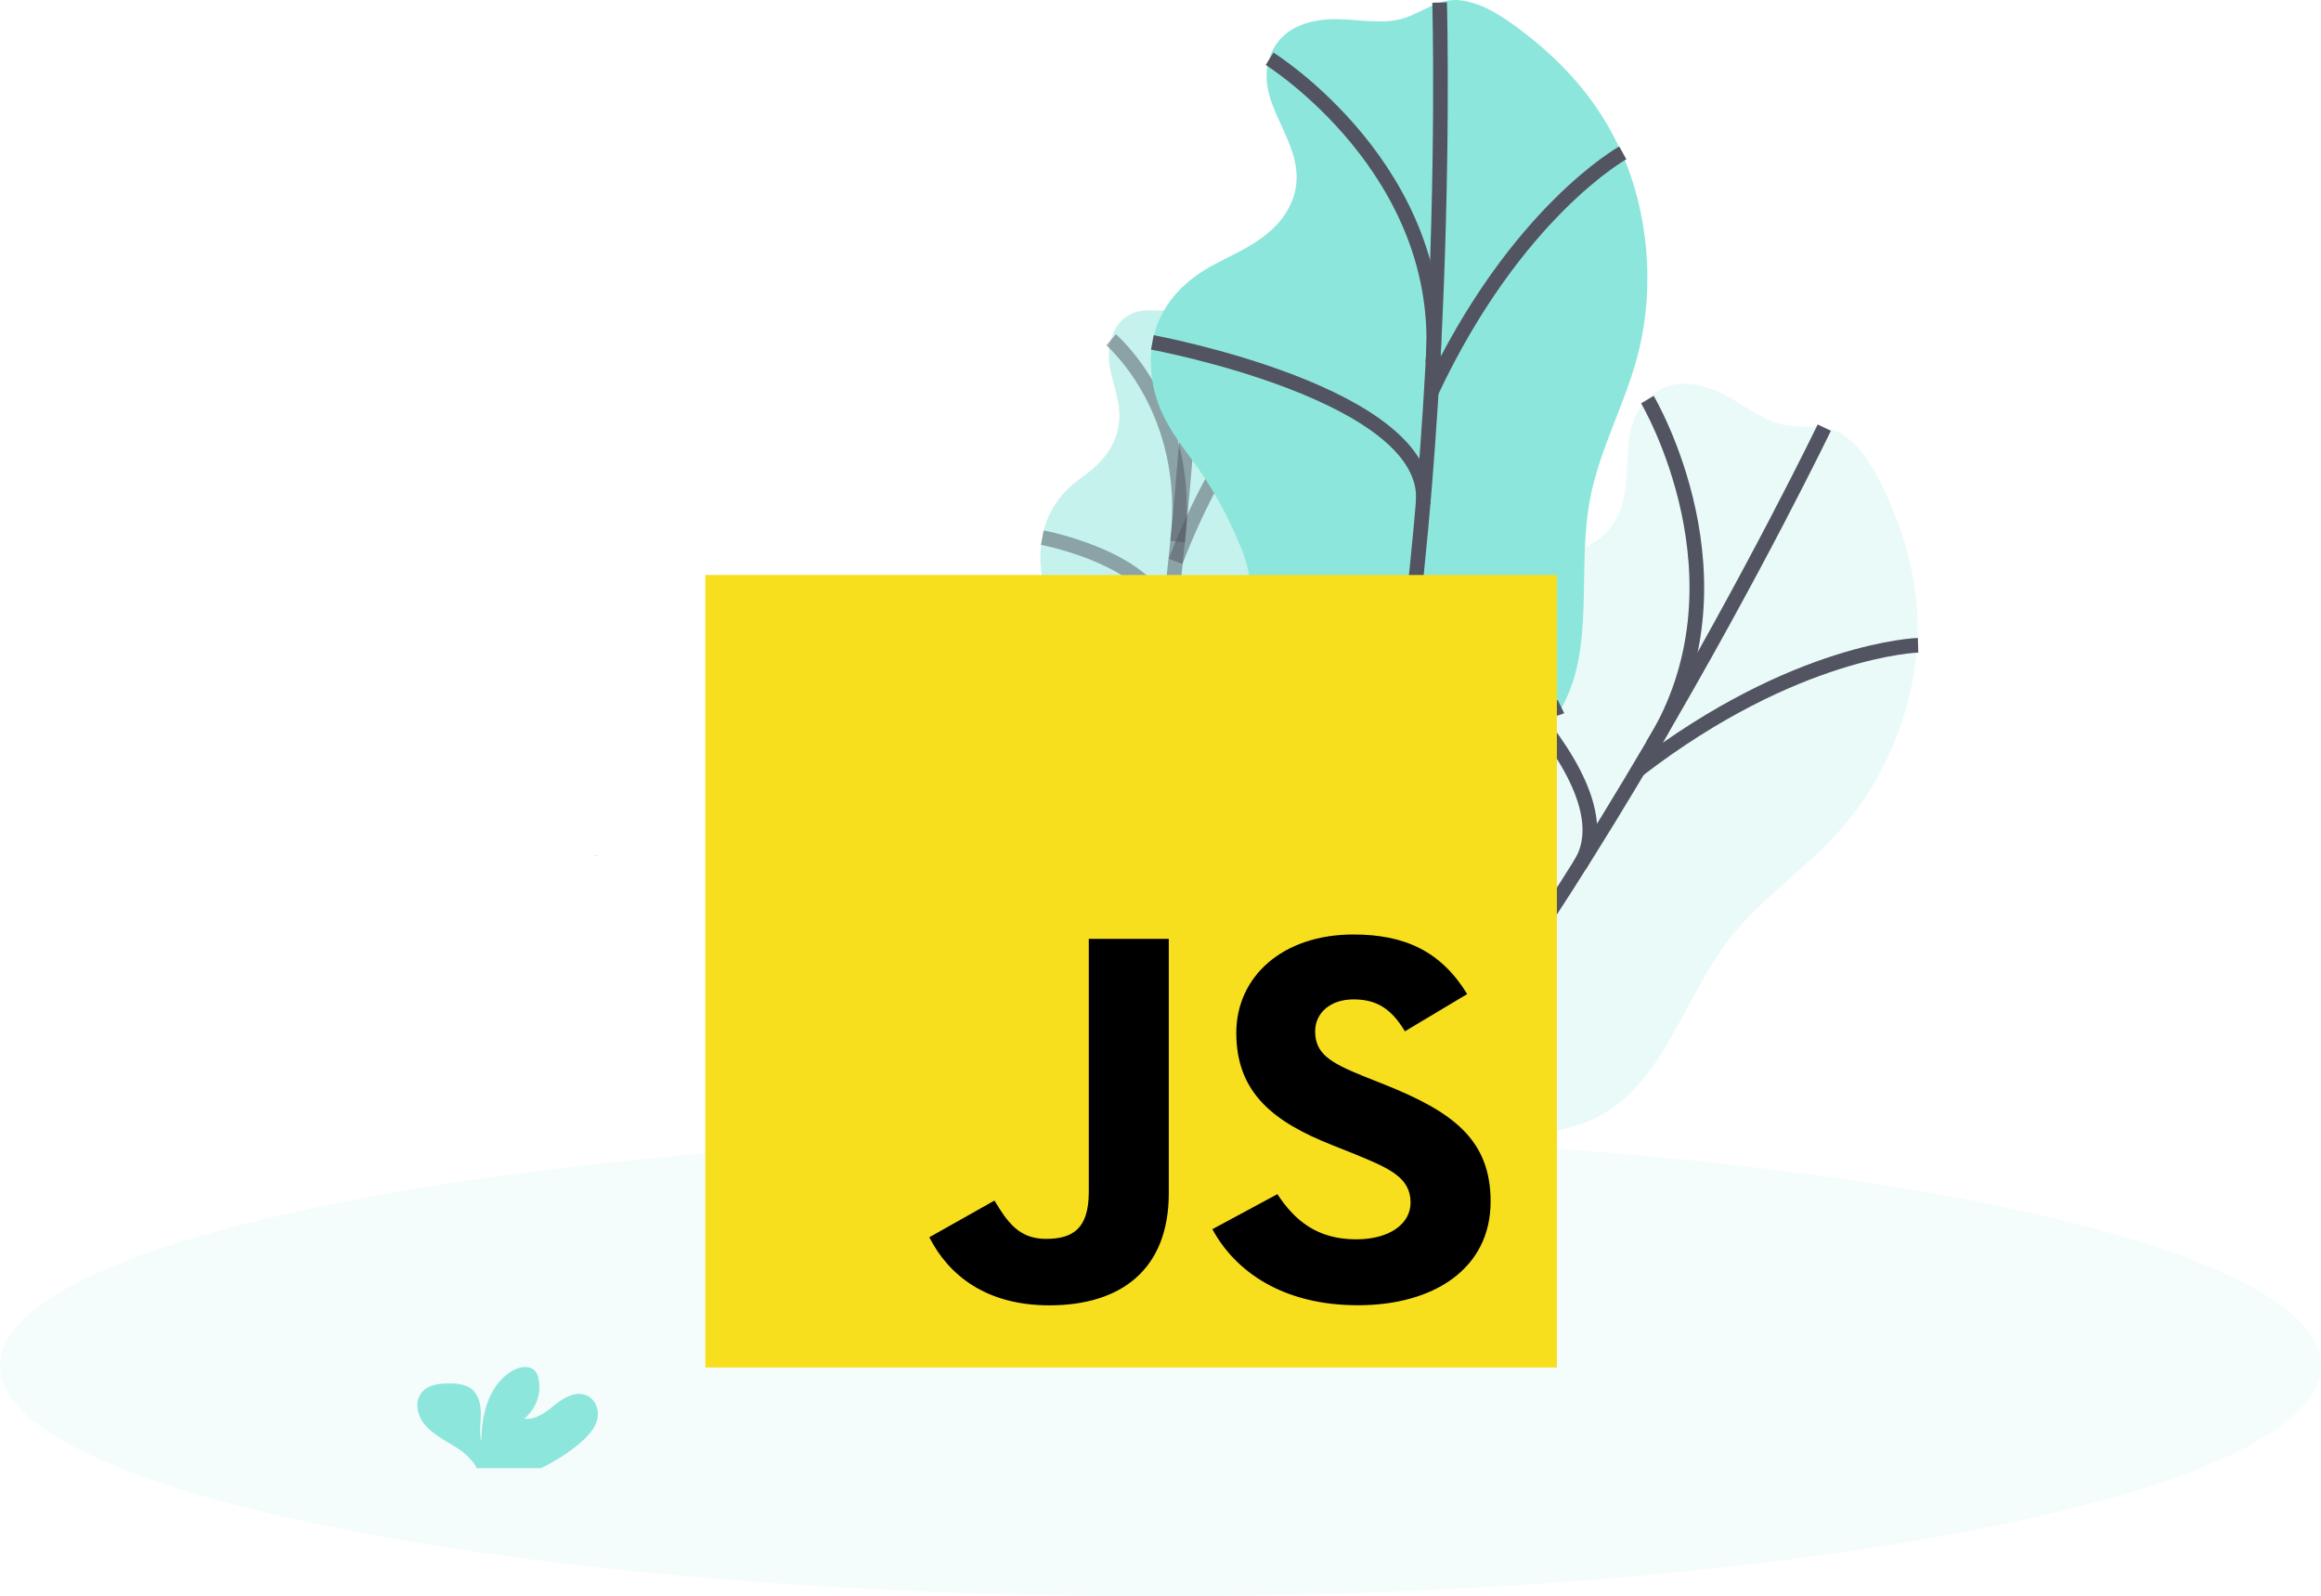 <svg width="317" height="218" viewBox="0 0 317 218" fill="none" xmlns="http://www.w3.org/2000/svg">
<path opacity="0.1" d="M158.5 218C246.037 218 317 203.897 317 186.5C317 169.103 246.037 155 158.5 155C70.963 155 0 169.103 0 186.5C0 203.897 70.963 218 158.5 218Z" fill="#8DE6DC"/>
<path opacity="0.5" d="M155.382 42.557C154.122 42.89 152.58 43.758 151.82 46.131C150.331 50.783 153.791 53.946 152.651 58.795C152.334 60.081 151.732 61.292 150.883 62.349C149.491 64.105 147.979 64.936 146.512 66.165C144.651 67.736 143.318 69.775 142.672 72.034C141.964 74.529 141.905 77.144 142.5 79.664C143.021 81.77 143.909 83.304 144.687 85.011C145.654 87.188 146.41 89.441 146.945 91.744C147.239 92.865 147.405 94.012 147.44 95.166C147.418 96.699 147.271 98.228 146.998 99.74L144.882 113.485C144.56 115.282 144.367 117.097 144.303 118.918C144.33 120.743 144.557 122.561 144.979 124.343C145.721 127.979 146.521 131.747 148.223 133.672C149.924 135.596 152.823 134.905 154.604 131.01C156.297 127.284 156.336 122.312 157.83 118.33C160.185 112.058 164.865 111.215 167.464 105.23C169.956 99.472 169.192 92.447 170.456 85.899C171.34 81.207 173.289 76.929 174.433 72.294C176.077 65.618 175.914 58.688 174.601 53.555C173.603 49.337 171.443 45.434 168.335 42.228C167.234 41.097 166.054 40.089 164.671 39.986C163.199 39.879 161.913 41.603 160.459 42.121C158.78 42.734 157.092 42.104 155.382 42.557Z" fill="#8DE6DC"/>
<path opacity="0.5" d="M163.349 40.336C163.349 40.336 160.857 99.703 150.374 134.708" stroke="#535461" stroke-width="2" stroke-miterlimit="10"/>
<path opacity="0.5" d="M151.758 46.411C151.758 46.411 162.961 55.903 160.835 73.968" stroke="#535461" stroke-width="2" stroke-miterlimit="10"/>
<path opacity="0.5" d="M142.358 73.425C142.358 73.425 160.747 76.867 159.381 87.105" stroke="#535461" stroke-width="2" stroke-miterlimit="10"/>
<path opacity="0.5" d="M174.632 53.432C174.632 53.432 167.19 59.494 160.562 76.666" stroke="#535461" stroke-width="2" stroke-miterlimit="10"/>
<path opacity="0.5" d="M167.361 105.329C167.361 105.329 162.284 109.031 158.209 96.071" stroke="#535461" stroke-width="2" stroke-miterlimit="10"/>
<path opacity="0.5" d="M145.451 112.901C145.451 112.901 155.805 111.643 156.76 105.609" stroke="#535461" stroke-width="2" stroke-miterlimit="10"/>
<path d="M180.412 2.739C177.848 3.093 174.764 4.199 173.495 7.609C171.007 14.297 178.569 19.36 176.828 26.348C176.308 28.271 175.214 30.018 173.672 31.386C171.021 33.817 167.989 34.878 165.117 36.527C162.244 38.177 159.261 40.772 157.913 44.753C156.618 48.582 157.18 52.81 158.527 55.969C159.875 59.128 161.913 61.485 163.733 64.084C165.946 67.284 167.796 70.688 169.253 74.243C169.988 75.864 170.482 77.57 170.72 79.315C170.954 81.453 170.658 83.752 170.362 86.002L167.733 106.049C167.384 108.714 167.03 111.42 167.229 113.987C167.454 116.944 168.396 119.527 169.324 122.048C171.321 127.486 173.46 133.153 177.23 136.148C180.999 139.142 186.912 138.5 190.099 132.931C193.13 127.63 192.573 120.313 195.159 114.616C199.233 105.638 208.814 104.91 213.424 96.388C217.843 88.211 215.372 77.752 217.149 68.251C218.422 61.444 221.869 55.356 223.636 48.656C226.186 39.003 224.962 28.782 221.595 21.099C218.227 13.416 212.902 7.938 207.188 3.73C204.766 1.941 202.199 0.325 199.322 0.029C196.263 -0.288 193.82 2.106 190.881 2.71C187.46 3.373 183.89 2.258 180.412 2.739Z" fill="#8DE6DC"/>
<path d="M196.622 0.345C196.622 0.345 199.035 87.495 181.791 137.891" stroke="#535461" stroke-width="2" stroke-miterlimit="10"/>
<path d="M173.398 8.028C173.398 8.028 197.793 23.246 195.702 49.635" stroke="#535461" stroke-width="2" stroke-miterlimit="10"/>
<path d="M157.388 46.76C157.388 46.76 195.888 53.859 194.368 68.781" stroke="#535461" stroke-width="2" stroke-miterlimit="10"/>
<path d="M221.64 20.877C221.64 20.877 207.008 28.984 195.482 53.539" stroke="#535461" stroke-width="2" stroke-miterlimit="10"/>
<path d="M233.657 53.091C231.217 52.23 227.969 51.797 225.277 54.245C219.998 59.046 224.394 67.014 219.641 72.424C218.297 73.895 216.524 74.945 214.526 75.454C211.055 76.397 207.874 75.949 204.565 76.097C201.256 76.244 197.415 77.182 194.391 80.101C191.484 82.91 190.042 86.924 189.791 90.349C189.539 93.774 190.269 96.803 190.694 99.948C191.192 103.806 191.274 107.68 190.938 111.507C190.847 113.284 190.503 115.027 189.915 116.686C189.142 118.694 187.824 120.601 186.528 122.464L174.995 139.071C173.462 141.279 171.906 143.521 170.906 145.893C169.749 148.624 169.401 151.351 169.069 154.017C168.349 159.765 167.649 165.782 169.625 170.172C171.601 174.562 177.149 176.705 182.535 173.218C187.661 169.898 190.524 163.141 195.434 159.265C203.174 153.157 212.021 156.905 220.026 151.448C227.704 146.21 230.308 135.783 236.245 128.156C240.499 122.691 246.354 118.864 250.999 113.722C257.693 106.314 261.294 96.671 261.827 88.299C262.36 79.927 260.141 72.616 256.994 66.256C255.663 63.556 254.123 60.941 251.703 59.358C249.131 57.674 245.861 58.68 242.973 57.869C239.629 56.888 236.968 54.259 233.657 53.091Z" fill="#8DE6DC" fill-opacity="0.19"/>
<path d="M249.159 58.401C249.159 58.401 211.321 136.946 172.878 173.814" stroke="#535461" stroke-width="2" stroke-miterlimit="10"/>
<path d="M224.999 54.574C224.999 54.574 239.693 79.287 225.729 101.776" stroke="#535461" stroke-width="2" stroke-miterlimit="10"/>
<path d="M193.003 81.644C193.003 81.644 223.956 105.614 215.759 118.176" stroke="#535461" stroke-width="2" stroke-miterlimit="10"/>
<path d="M261.969 88.123C261.969 88.123 245.248 88.613 223.742 105.143" stroke="#535461" stroke-width="2" stroke-miterlimit="10"/>
<path d="M213.194 96.503C213.194 96.503 203.162 101.438 193.073 81.856" stroke="#535461" stroke-width="2" stroke-miterlimit="10"/>
<path d="M168.812 105.226C168.812 105.226 190.081 104.515 191.292 95.733" stroke="#535461" stroke-width="2" stroke-miterlimit="10"/>
<path opacity="0.1" d="M81.779 116.833C81.694 116.811 81.611 116.782 81.531 116.747C81.402 116.81 81.269 116.869 81.134 116.923C81.352 116.919 81.569 116.889 81.779 116.833Z" fill="black"/>
<path d="M96.336 78.529H212.638V186.762H96.336V78.529Z" fill="#F7DF1E"/>
<path d="M126.922 168.977L135.822 163.964C137.541 166.797 139.101 169.195 142.849 169.195C146.442 169.195 148.704 167.887 148.704 162.804V128.218H159.633V162.944C159.633 173.477 153.004 178.273 143.317 178.273C134.576 178.273 129.503 174.057 126.926 168.973L126.922 168.977ZM165.568 167.883L174.464 163.088C176.806 166.649 179.851 169.257 185.238 169.257C189.768 169.257 192.654 167.151 192.654 164.243C192.654 160.756 189.689 159.522 184.699 157.486L181.968 156.396C174.084 153.274 168.852 149.35 168.852 141.067C168.852 133.437 175.096 127.625 184.854 127.625C191.801 127.625 196.786 129.879 200.388 135.761L191.881 140.849C190.007 137.723 187.978 136.489 184.854 136.489C181.654 136.489 179.622 138.377 179.622 140.849C179.622 143.901 181.65 145.134 186.334 147.018L189.066 148.108C198.346 151.81 203.587 155.59 203.587 164.091C203.587 173.247 195.858 178.26 185.468 178.26C175.304 178.26 168.763 173.736 165.582 167.871" fill="black"/>
<path d="M79.284 197.029C80.314 196.137 81.282 195.084 81.582 193.804C81.883 192.525 81.295 190.987 79.978 190.514C78.506 189.988 76.929 190.925 75.735 191.9C74.542 192.875 73.172 193.957 71.612 193.751C72.416 193.073 73.017 192.212 73.357 191.254C73.697 190.295 73.764 189.271 73.552 188.281C73.484 187.872 73.297 187.488 73.013 187.17C72.196 186.348 70.711 186.705 69.734 187.347C66.641 189.404 65.757 193.323 65.735 196.869C65.421 195.589 65.686 194.257 65.677 192.945C65.668 191.633 65.284 190.181 64.095 189.473C63.355 189.103 62.522 188.922 61.682 188.947C60.281 188.898 58.721 189.029 57.767 189.984C56.578 191.168 56.883 193.155 57.921 194.458C58.96 195.762 60.529 196.581 61.974 197.481C63.134 198.125 64.123 199.004 64.868 200.052C64.957 200.199 65.029 200.353 65.085 200.513H73.866C75.832 199.584 77.655 198.412 79.284 197.029Z" fill="#8DE6DC"/>
</svg>
